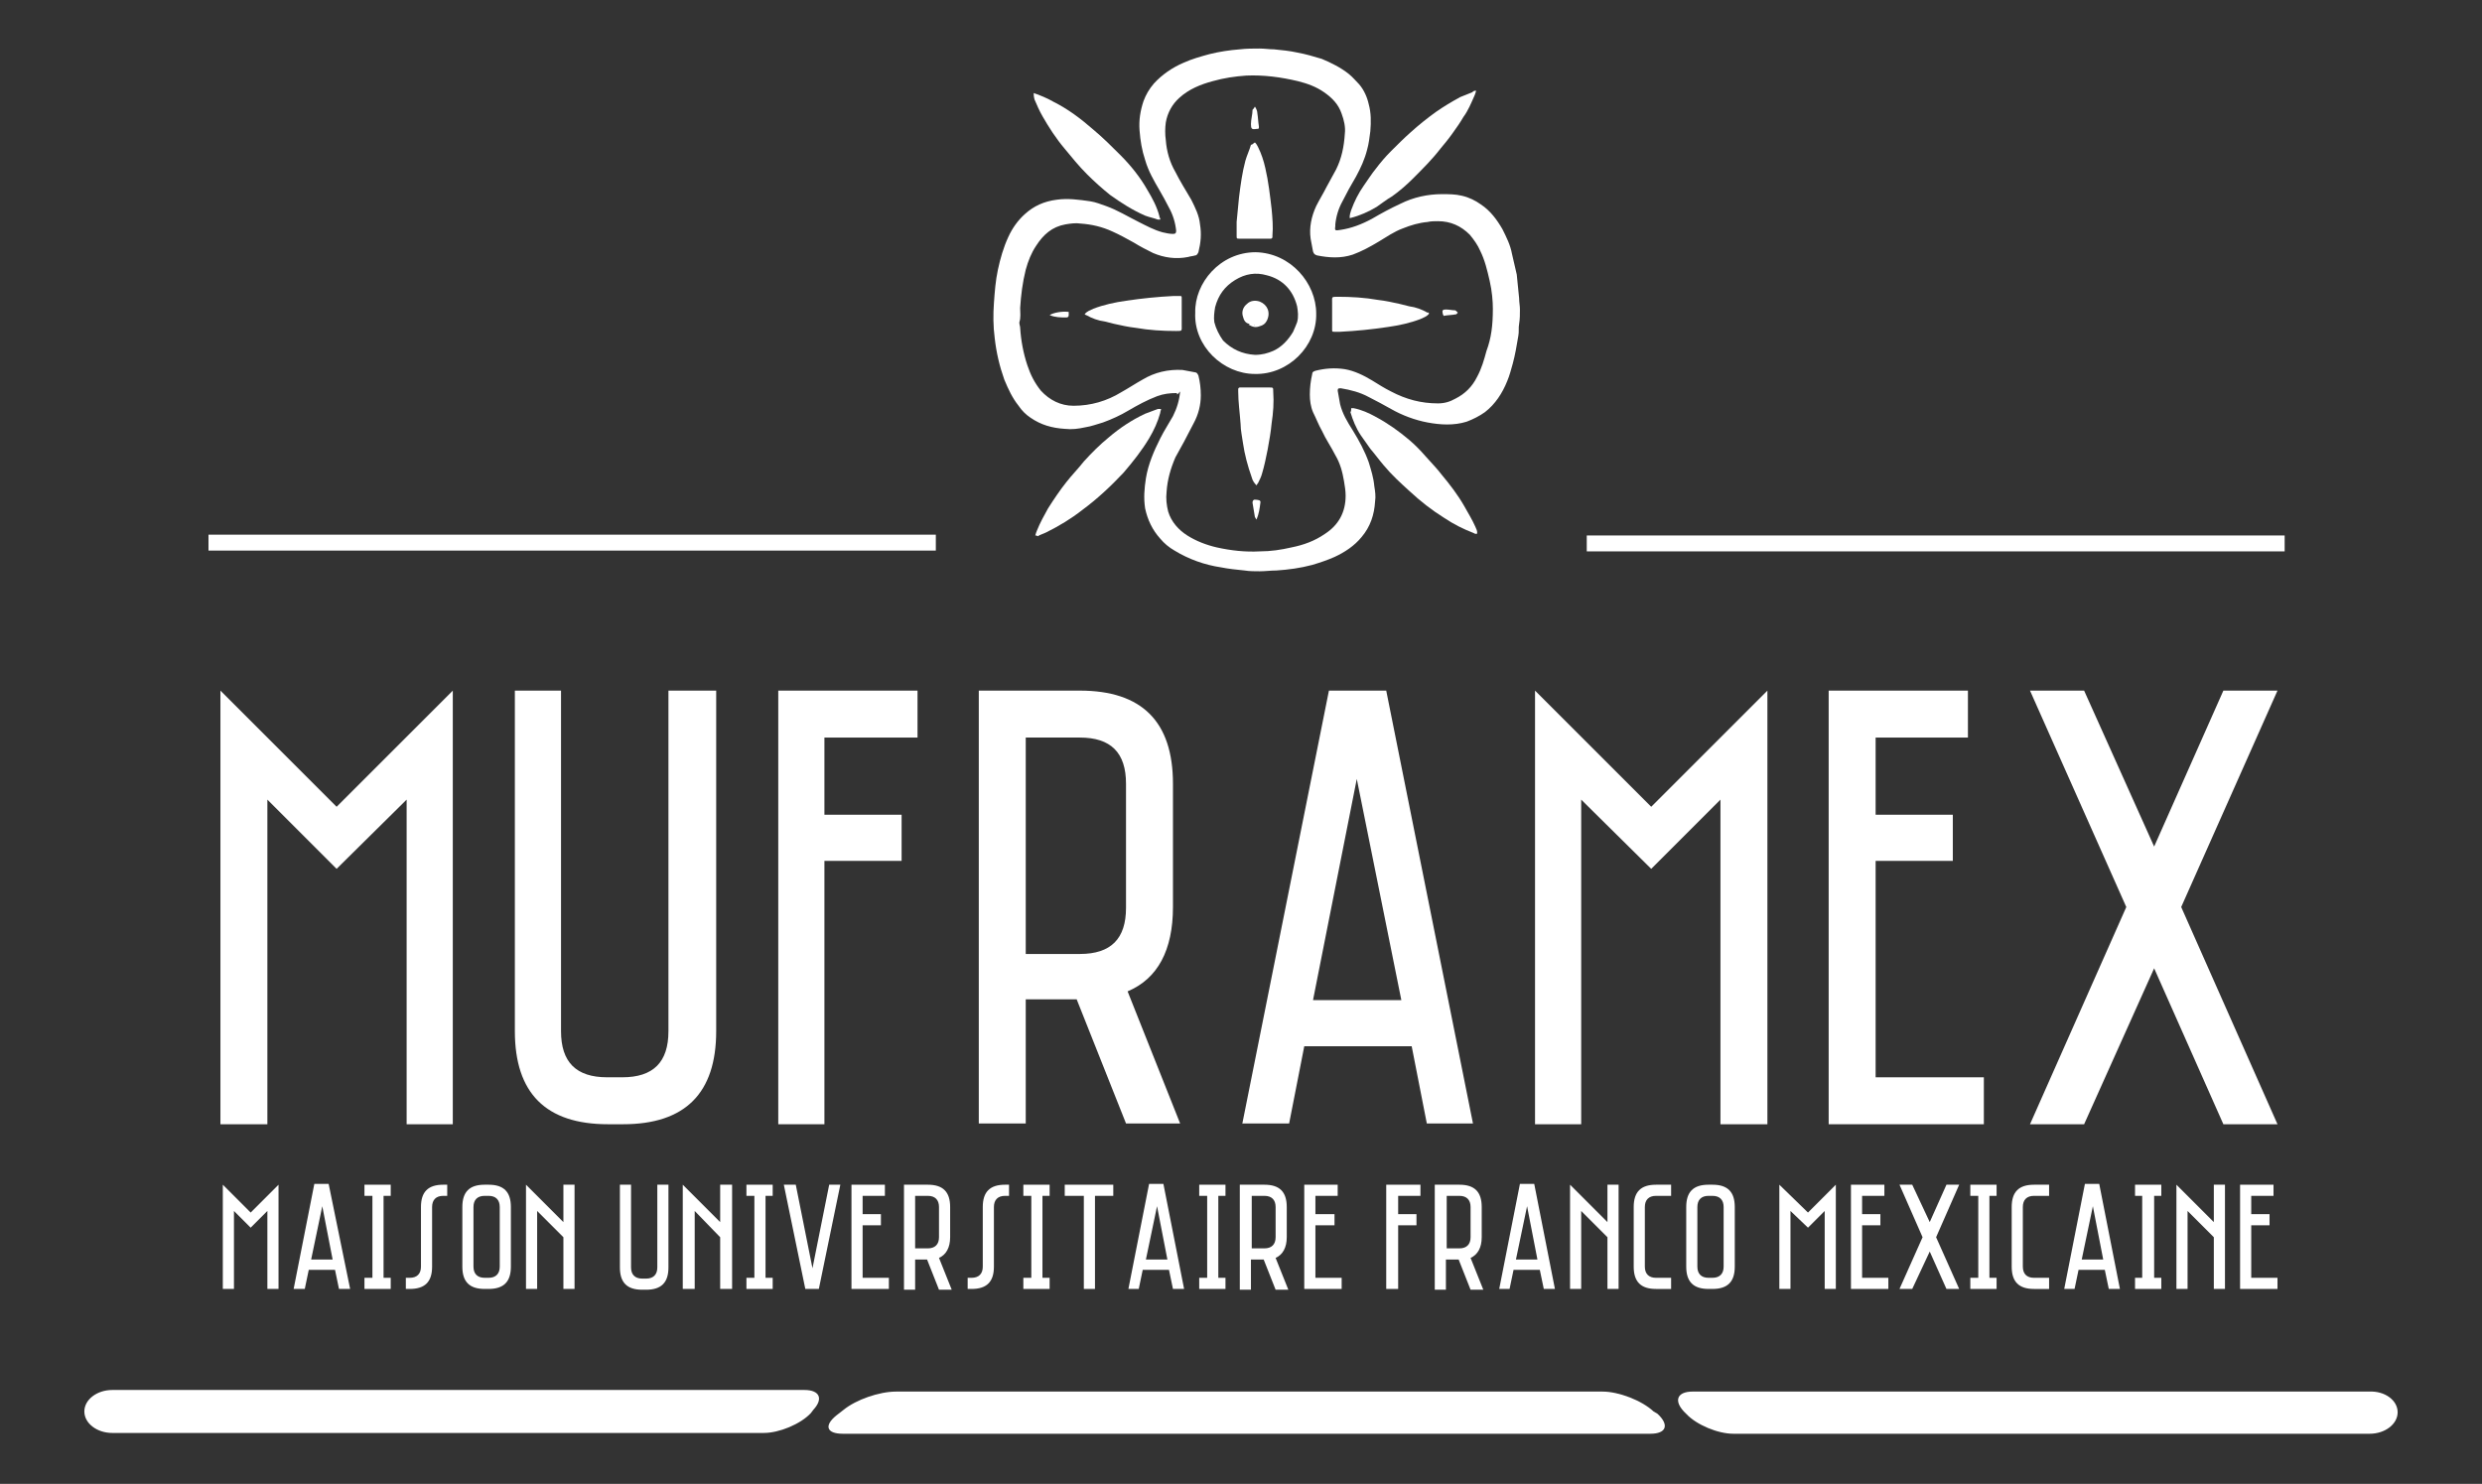 <?xml version="1.0" encoding="utf-8"?>
<!-- Generator: Adobe Illustrator 22.1.0, SVG Export Plug-In . SVG Version: 6.00 Build 0)  -->
<svg version="1.1" id="Calque_1" xmlns="http://www.w3.org/2000/svg" xmlns:xlink="http://www.w3.org/1999/xlink" x="0px" y="0px"
	 viewBox="0 0 311.9 186.5" style="enable-background:new 0 0 311.9 186.5;" xml:space="preserve">
<rect x="0" y="0" width="311.9" height="186.5" fill="#333333" stroke="none"/>
<style type="text/css">
	.st0{fill:#FFFFFF;}
</style>
<polygon class="st0" points="35,148.9 35,162 33.6,162 33.6,152.2 31.5,154.3 29.4,152.2 29.4,162 28,162 28,148.9 31.5,152.4 "/>
<path class="st0" d="M39.1,158.3h2.7l-1.3-6.7L39.1,158.3z M36.9,162l2.6-13.2h1.8L44,162h-1.4l-0.5-2.4h-3.3l-0.5,2.4H36.9z"/>
<polygon class="st0" points="49.1,148.9 49.1,150.3 48.2,150.3 48.2,160.6 49.1,160.6 49.1,162 45.8,162 45.8,160.6 46.8,160.6 
	46.8,150.3 45.8,150.3 45.8,148.9 "/>
<g>
	<path class="st0" d="M52.9,151.7c0-1.9,0.9-2.8,2.8-2.8h0.5v1.4h-0.5c-0.9,0-1.4,0.5-1.4,1.4v7.5c0,1.9-0.9,2.8-2.8,2.8H51v-1.4
		h0.5c0.9,0,1.4-0.5,1.4-1.4V151.7z"/>
	<path class="st0" d="M61.4,160.6c0.9,0,1.4-0.5,1.4-1.4v-7.5c0-0.9-0.5-1.4-1.4-1.4h-0.5c-0.9,0-1.4,0.5-1.4,1.4v7.5
		c0,0.9,0.5,1.4,1.4,1.4H61.4z M61.4,148.9c1.9,0,2.8,0.9,2.8,2.8v7.5c0,1.9-0.9,2.8-2.8,2.8h-0.5c-1.9,0-2.8-0.9-2.8-2.8v-7.5
		c0-1.9,0.9-2.8,2.8-2.8H61.4z"/>
</g>
<polygon class="st0" points="72.2,148.9 72.2,162 70.8,162 70.8,155.5 67.5,152.2 67.5,162 66.1,162 66.1,148.9 70.8,153.6 
	70.8,148.9 "/>
<g>
	<path class="st0" d="M84,148.9v10.4c0,1.9-0.9,2.8-2.8,2.8h-0.5c-1.9,0-2.8-0.9-2.8-2.8v-10.4h1.4v10.4c0,0.9,0.5,1.4,1.4,1.4h0.5
		c0.9,0,1.4-0.5,1.4-1.4v-10.4H84z"/>
</g>
<polygon class="st0" points="92,148.9 92,162 90.5,162 90.5,155.5 87.3,152.2 87.3,162 85.8,162 85.8,148.9 90.5,153.6 90.5,148.9 
	"/>
<polygon class="st0" points="97.1,148.9 97.1,150.3 96.2,150.3 96.2,160.6 97.1,160.6 97.1,162 93.8,162 93.8,160.6 94.8,160.6 
	94.8,150.3 93.8,150.3 93.8,148.9 "/>
<polygon class="st0" points="105.6,148.9 102.9,162 101.2,162 98.5,148.9 100,148.9 102.1,159.4 104.2,148.9 "/>
<polygon class="st0" points="111.2,148.9 111.2,150.3 108.4,150.3 108.4,152.6 110.7,152.6 110.7,154 108.4,154 108.4,160.6 
	111.7,160.6 111.7,162 107,162 107,148.9 "/>
<g>
	<path class="st0" d="M115,150.3v6.6h1.6c0.9,0,1.4-0.5,1.4-1.4v-3.8c0-0.9-0.5-1.4-1.4-1.4H115z M116.6,148.9
		c1.9,0,2.8,0.9,2.8,2.8v3.8c0,1.3-0.5,2.2-1.4,2.6l1.6,4H118l-1.5-3.8H115v3.8h-1.4v-13.2H116.6z"/>
	<path class="st0" d="M123.5,151.7c0-1.9,0.9-2.8,2.8-2.8h0.5v1.4h-0.5c-0.9,0-1.4,0.5-1.4,1.4v7.5c0,1.9-0.9,2.8-2.8,2.8h-0.5v-1.4
		h0.5c0.9,0,1.4-0.5,1.4-1.4V151.7z"/>
</g>
<polygon class="st0" points="131.9,148.9 131.9,150.3 131,150.3 131,160.6 131.9,160.6 131.9,162 128.6,162 128.6,160.6 
	129.6,160.6 129.6,150.3 128.6,150.3 128.6,148.9 "/>
<polygon class="st0" points="139.9,148.9 139.9,150.3 137.6,150.3 137.6,162 136.2,162 136.2,150.3 133.8,150.3 133.8,148.9 "/>
<path class="st0" d="M144,158.3h2.7l-1.3-6.7L144,158.3z M141.8,162l2.6-13.2h1.8l2.6,13.2h-1.4l-0.5-2.4h-3.3l-0.5,2.4H141.8z"/>
<polygon class="st0" points="154,148.9 154,150.3 153.1,150.3 153.1,160.6 154,160.6 154,162 150.7,162 150.7,160.6 151.7,160.6 
	151.7,150.3 150.7,150.3 150.7,148.9 "/>
<g>
	<path class="st0" d="M157.3,150.3v6.6h1.6c0.9,0,1.4-0.5,1.4-1.4v-3.8c0-0.9-0.5-1.4-1.4-1.4H157.3z M158.9,148.9
		c1.9,0,2.8,0.9,2.8,2.8v3.8c0,1.3-0.5,2.2-1.4,2.6l1.6,4h-1.6l-1.5-3.8h-1.6v3.8h-1.4v-13.2H158.9z"/>
</g>
<polygon class="st0" points="168.1,148.9 168.1,150.3 165.3,150.3 165.3,152.6 167.7,152.6 167.7,154 165.3,154 165.3,160.6 
	168.6,160.6 168.6,162 163.9,162 163.9,148.9 "/>
<polygon class="st0" points="178.5,148.9 178.5,150.3 175.7,150.3 175.7,152.6 178,152.6 178,154 175.7,154 175.7,162 174.2,162 
	174.2,148.9 "/>
<g>
	<path class="st0" d="M181.8,150.3v6.6h1.6c0.9,0,1.4-0.5,1.4-1.4v-3.8c0-0.9-0.5-1.4-1.4-1.4H181.8z M183.4,148.9
		c1.9,0,2.8,0.9,2.8,2.8v3.8c0,1.3-0.5,2.2-1.4,2.6l1.6,4h-1.6l-1.5-3.8h-1.6v3.8h-1.4v-13.2H183.4z"/>
</g>
<path class="st0" d="M190.5,158.3h2.7l-1.3-6.7L190.5,158.3z M188.4,162l2.6-13.2h1.8l2.6,13.2H194l-0.5-2.4h-3.3l-0.5,2.4H188.4z"
	/>
<polygon class="st0" points="203.4,148.9 203.4,162 202,162 202,155.5 198.7,152.2 198.7,162 197.3,162 197.3,148.9 202,153.6 
	202,148.9 "/>
<g>
	<path class="st0" d="M210,148.9v1.4h-1.9c-0.9,0-1.4,0.5-1.4,1.4v7.5c0,0.9,0.5,1.4,1.4,1.4h1.9v1.4h-1.9c-1.9,0-2.8-0.9-2.8-2.8
		v-7.5c0-1.9,0.9-2.8,2.8-2.8H210z"/>
	<path class="st0" d="M215.2,160.6c0.9,0,1.4-0.5,1.4-1.4v-7.5c0-0.9-0.5-1.4-1.4-1.4h-0.5c-0.9,0-1.4,0.5-1.4,1.4v7.5
		c0,0.9,0.5,1.4,1.4,1.4H215.2z M215.2,148.9c1.9,0,2.8,0.9,2.8,2.8v7.5c0,1.9-0.9,2.8-2.8,2.8h-0.5c-1.9,0-2.8-0.9-2.8-2.8v-7.5
		c0-1.9,0.9-2.8,2.8-2.8H215.2z"/>
</g>
<polygon class="st0" points="230.7,148.9 230.7,162 229.3,162 229.3,152.2 227.2,154.3 225,152.2 225,162 223.6,162 223.6,148.9 
	227.2,152.4 "/>
<polygon class="st0" points="236.8,148.9 236.8,150.3 234,150.3 234,152.6 236.3,152.6 236.3,154 234,154 234,160.6 237.3,160.6 
	237.3,162 232.6,162 232.6,148.9 "/>
<polygon class="st0" points="238.7,162 241.6,155.5 238.7,148.9 240.3,148.9 242.5,153.6 244.6,148.9 246.2,148.9 243.3,155.5 
	246.2,162 244.6,162 242.5,157.3 240.3,162 "/>
<polygon class="st0" points="250.9,148.9 250.9,150.3 250,150.3 250,160.6 250.9,160.6 250.9,162 247.6,162 247.6,160.6 
	248.6,160.6 248.6,150.3 247.6,150.3 247.6,148.9 "/>
<g>
	<path class="st0" d="M257.5,148.9v1.4h-1.9c-0.9,0-1.4,0.5-1.4,1.4v7.5c0,0.9,0.5,1.4,1.4,1.4h1.9v1.4h-1.9c-1.9,0-2.8-0.9-2.8-2.8
		v-7.5c0-1.9,0.9-2.8,2.8-2.8H257.5z"/>
</g>
<path class="st0" d="M261.6,158.3h2.7l-1.3-6.7L261.6,158.3z M259.4,162l2.6-13.2h1.8l2.6,13.2H265l-0.5-2.4h-3.3l-0.5,2.4H259.4z"
	/>
<polygon class="st0" points="271.6,148.9 271.6,150.3 270.7,150.3 270.7,160.6 271.6,160.6 271.6,162 268.3,162 268.3,160.6 
	269.2,160.6 269.2,150.3 268.3,150.3 268.3,148.9 "/>
<polygon class="st0" points="279.6,148.9 279.6,162 278.2,162 278.2,155.5 274.9,152.2 274.9,162 273.5,162 273.5,148.9 
	278.2,153.6 278.2,148.9 "/>
<polygon class="st0" points="285.7,148.9 285.7,150.3 282.9,150.3 282.9,152.6 285.2,152.6 285.2,154 282.9,154 282.9,160.6 
	286.2,160.6 286.2,162 281.5,162 281.5,148.9 "/>
<polygon class="st0" points="56.9,86.8 56.9,141.3 51.1,141.3 51.1,100.5 42.3,109.2 33.6,100.5 33.6,141.3 27.7,141.3 27.7,86.8 
	42.3,101.4 "/>
<g>
	<path class="st0" d="M90,86.8v42.8c0,7.8-3.9,11.7-11.7,11.7h-1.9c-7.8,0-11.7-3.9-11.7-11.7V86.8h5.8v42.8c0,3.9,1.9,5.8,5.8,5.8
		h1.9c3.9,0,5.8-1.9,5.8-5.8V86.8H90z"/>
</g>
<polygon class="st0" points="115.3,86.8 115.3,92.7 103.6,92.7 103.6,102.4 113.3,102.4 113.3,108.2 103.6,108.2 103.6,141.3 
	97.8,141.3 97.8,86.8 "/>
<g>
	<path class="st0" d="M128.9,92.7v27.2h6.8c3.9,0,5.8-1.9,5.8-5.8V98.5c0-3.9-1.9-5.8-5.8-5.8H128.9z M135.7,86.8
		c7.8,0,11.7,3.9,11.7,11.7V114c0,5.4-1.9,9-5.7,10.6l6.6,16.6h-6.8l-6.2-15.6h-6.4v15.6H123V86.8H135.7z"/>
</g>
<path class="st0" d="M165,125.7h11.1l-5.6-27.8L165,125.7z M156.1,141.3L167,86.8h7.2l10.9,54.4h-5.8l-1.9-9.7h-13.5l-1.9,9.7H156.1
	z"/>
<polygon class="st0" points="222.1,86.8 222.1,141.3 216.2,141.3 216.2,100.5 207.5,109.2 198.7,100.5 198.7,141.3 192.9,141.3 
	192.9,86.8 207.5,101.4 "/>
<polygon class="st0" points="247.3,86.8 247.3,92.7 235.7,92.7 235.7,102.4 245.4,102.4 245.4,108.2 235.7,108.2 235.7,135.4 
	249.3,135.4 249.3,141.3 229.8,141.3 229.8,86.8 "/>
<polygon class="st0" points="255.1,141.3 267.2,114 255.1,86.8 261.9,86.8 270.7,106.4 279.4,86.8 286.2,86.8 274.1,114 
	286.2,141.3 279.4,141.3 270.7,121.7 261.9,141.3 "/>
<g>
	<path class="st0" d="M187.6,38.8c0-0.9-0.1-2.2-0.4-3.5c-0.3-1.3-0.6-2.6-1.2-3.8c-0.3-0.7-0.8-1.4-1.3-2c-1.1-1.1-2.4-1.7-4-1.7
		c-0.4,0-0.9,0-1.3,0.1c-1.1,0.1-2.1,0.4-3.1,0.8c-1.1,0.4-2.1,1.1-3.1,1.7c-1,0.6-2.1,1.2-3.2,1.6c-1.5,0.5-3,0.4-4.5,0.1
		c-0.3-0.1-0.4-0.2-0.5-0.5c-0.1-0.5-0.2-1.1-0.3-1.6c-0.2-1.4,0.1-2.8,0.7-4.1c0.4-0.8,0.9-1.6,1.3-2.4c0.4-0.7,0.8-1.5,1.2-2.2
		c0.7-1.4,1-2.9,1.1-4.5c0.1-0.8-0.1-1.7-0.4-2.5c-0.4-1.2-1.2-2-2.2-2.7c-1-0.7-2.1-1.1-3.3-1.4c-2.1-0.5-4.3-0.8-6.5-0.7
		c-1.4,0.1-2.8,0.3-4.2,0.7c-1.5,0.4-3,1-4.2,2.1c-0.9,0.8-1.5,1.9-1.7,3.1c-0.1,0.7-0.1,1.5,0,2.2c0.1,1.4,0.5,2.8,1.2,4
		c0.6,1.2,1.3,2.3,2,3.5c0.5,1,1,2,1.1,3.1c0.2,1.2,0.1,2.3-0.2,3.5c-0.1,0.2-0.2,0.4-0.4,0.4c-0.3,0.1-0.6,0.1-0.9,0.2
		c-1.5,0.3-3,0.1-4.4-0.5c-0.8-0.4-1.6-0.8-2.4-1.3c-0.9-0.5-1.8-1-2.7-1.4c-1.3-0.6-2.6-0.9-4-1c-0.6-0.1-1.3,0-1.9,0.1
		c-1.7,0.3-2.8,1.3-3.7,2.7c-0.6,0.9-1,1.9-1.3,3c-0.4,1.6-0.6,3.2-0.7,4.8c0,0.6,0.1,1.2-0.1,1.8c0,0,0,0.1,0,0.1
		c0,0.2,0.1,0.4,0.1,0.6c0.1,1.6,0.4,3.2,0.9,4.7c0.4,1.2,0.9,2.2,1.7,3.2c1.1,1.2,2.5,1.9,4.1,1.9c2.2,0,4.2-0.6,6-1.7
		c0.9-0.5,1.8-1.1,2.7-1.6c1.5-0.9,3.2-1.3,5-1.2c0.5,0.1,1.1,0.2,1.6,0.3c0.2,0,0.3,0.2,0.4,0.4c0.2,0.8,0.3,1.6,0.3,2.5
		c0,1.2-0.3,2.4-0.9,3.5c-0.4,0.8-0.8,1.5-1.2,2.3c-0.4,0.7-0.7,1.3-1.1,2c-0.6,1.4-1,2.8-1.1,4.3c-0.1,0.9,0,1.7,0.2,2.5
		c0.4,1.3,1.3,2.3,2.4,3c1.1,0.7,2.4,1.2,3.7,1.5c1.8,0.4,3.6,0.6,5.4,0.5c1.4,0,2.7-0.2,4-0.5c1.5-0.3,2.9-0.8,4.2-1.7
		c1.7-1.1,2.6-2.7,2.6-4.8c0-0.6-0.1-1.2-0.2-1.8c-0.2-1.2-0.5-2.3-1.1-3.3c-0.5-1-1.2-2-1.7-3.1c-0.4-0.7-0.7-1.5-1.1-2.3
		c-0.3-0.7-0.4-1.5-0.4-2.2c0-0.9,0.1-1.7,0.3-2.6c0-0.2,0.1-0.3,0.4-0.4c1.2-0.3,2.4-0.4,3.7-0.2c1.2,0.2,2.4,0.8,3.4,1.4
		c0.8,0.5,1.6,1,2.4,1.4c1.9,1,3.8,1.5,5.9,1.5c0.8,0,1.5-0.2,2.2-0.6c1.2-0.6,2.1-1.5,2.7-2.7c0.6-1.1,0.9-2.2,1.2-3.3
		C187.4,42.5,187.6,40.9,187.6,38.8 M147.9,49.4c-0.9,0-1.7,0.1-2.5,0.4c-1.3,0.5-2.4,1.1-3.6,1.8c-1,0.6-2.1,1.1-3.2,1.5
		c-0.7,0.2-1.5,0.5-2.2,0.6c-0.9,0.2-1.7,0.3-2.6,0.2c-1.6-0.1-3-0.5-4.3-1.4c-0.6-0.4-1.1-0.9-1.5-1.5c-0.8-1-1.3-2.1-1.8-3.3
		c-0.6-1.7-1-3.4-1.2-5.2c-0.2-1.5-0.2-3-0.1-4.4c0.1-1.4,0.2-2.8,0.5-4.2c0.3-1.4,0.7-2.8,1.3-4.1c0.5-1.1,1.2-2.1,2.1-2.9
		c1.1-1,2.4-1.6,4-1.8c1.4-0.2,2.8,0,4.2,0.2c0.7,0.1,1.4,0.4,2,0.6c1.4,0.5,2.7,1.3,4.1,2c1,0.5,1.9,1,3,1.3
		c0.4,0.1,0.9,0.2,1.3,0.2c0.3,0,0.4-0.1,0.4-0.4c-0.1-1-0.4-2-0.9-2.9c-0.4-0.8-0.8-1.5-1.2-2.2c-0.7-1.2-1.4-2.4-1.8-3.8
		c-0.4-1.2-0.6-2.4-0.7-3.7c-0.1-1.3,0.1-2.5,0.5-3.7c0.3-0.8,0.7-1.5,1.3-2.2c1-1.1,2.3-2,3.7-2.6c1.1-0.5,2.2-0.8,3.3-1.1
		c1.2-0.3,2.5-0.5,3.8-0.6c0.8-0.1,1.7-0.1,2.5-0.1c0.6,0,1.2,0.1,1.8,0.1c1,0.1,2,0.2,2.9,0.4c1.1,0.2,2.1,0.5,3.1,0.8
		c1.2,0.5,2.4,1.1,3.4,1.9c0.5,0.4,0.9,0.9,1.3,1.3c0.6,0.7,1,1.6,1.2,2.5c0.3,1.1,0.3,2.2,0.2,3.4c-0.1,0.8-0.2,1.6-0.4,2.3
		c-0.3,1.2-0.8,2.3-1.4,3.4c-0.6,1-1.2,2.1-1.7,3.1c-0.5,0.9-0.8,1.9-0.9,2.9c0,0.1,0,0.1,0,0.2c-0.1,0.6,0,0.6,0.6,0.5
		c1.4-0.2,2.7-0.7,4-1.4c1.2-0.7,2.3-1.3,3.6-1.9c1.6-0.8,3.4-1.2,5.2-1.2c0.8,0,1.7,0,2.5,0.2c0.9,0.2,1.7,0.6,2.4,1.1
		c1.2,0.8,2,1.9,2.7,3.1c0.5,1,1,2,1.2,3.1c0.2,0.9,0.4,1.7,0.6,2.6c0.1,1,0.2,2,0.3,3c0,0.5,0.1,0.9,0.1,1.4c0,0.6,0,1.2-0.1,1.8
		c-0.1,0.5,0,1-0.1,1.5c-0.2,1.2-0.4,2.4-0.7,3.5c-0.2,0.7-0.4,1.5-0.7,2.2c-0.6,1.5-1.5,2.9-2.8,3.9c-0.7,0.5-1.5,0.9-2.3,1.2
		c-1.6,0.5-3.3,0.4-4.9,0.1c-1.6-0.3-3.2-0.9-4.6-1.7c-0.9-0.5-1.8-1-2.8-1.5c-1.1-0.6-2.3-0.9-3.5-1.1c-0.3,0-0.4,0-0.4,0.3
		c0.1,0.6,0.2,1.2,0.3,1.7c0.3,1.2,0.9,2.2,1.6,3.3c0.8,1.3,1.5,2.6,2,4c0.3,1,0.6,1.9,0.7,3c0.1,0.6,0.2,1.3,0.1,1.9
		c-0.1,1.7-0.6,3.2-1.7,4.5c-0.9,1.1-2.1,1.9-3.4,2.5c-0.9,0.4-1.8,0.7-2.8,1c-1.5,0.4-3,0.6-4.5,0.7c-0.7,0-1.4,0.1-2.1,0.1
		c-0.6,0-1.3,0-1.9-0.1c-1-0.1-2-0.2-3-0.4c-2-0.3-4-1-5.8-2.1c-0.7-0.4-1.3-0.9-1.8-1.5c-1-1.1-1.6-2.4-1.9-3.8
		c-0.2-1.3-0.1-2.5,0.1-3.8c0.3-1.8,1-3.4,1.8-5c0.5-1,1.1-1.9,1.6-2.8c0.5-1,0.8-2,0.9-3.1C147.9,49.7,147.9,49.6,147.9,49.4"/>
	<path class="st0" d="M129.9,11.7c0.1,0,0.2,0.1,0.3,0.1c0.8,0.3,1.5,0.6,2.2,1c1.8,0.9,3.4,2.1,5,3.5c1.2,1,2.3,2.1,3.4,3.2
		c1.3,1.3,2.5,2.8,3.4,4.4c0.6,1,1.2,2.1,1.5,3.3c0,0.1,0,0.2,0.1,0.2c0,0,0,0.1,0,0.2c-0.1,0-0.2,0-0.3,0c-0.5-0.2-1.1-0.3-1.6-0.5
		c-1.6-0.7-3-1.6-4.4-2.6c-1-0.8-2-1.7-2.9-2.6c-1-1-1.9-2.1-2.8-3.2c-1.1-1.3-2-2.7-2.8-4.1c-0.4-0.7-0.7-1.4-1-2.1
		C129.9,12.1,129.9,11.9,129.9,11.7C129.9,11.7,129.9,11.7,129.9,11.7"/>
	<path class="st0" d="M185.5,11.4c-0.1,0.3-0.1,0.4-0.2,0.6c-0.4,0.9-0.8,1.9-1.4,2.7c-0.4,0.7-0.9,1.4-1.4,2.1
		c-0.5,0.7-1,1.3-1.5,1.9c-1,1.3-2.2,2.5-3.4,3.7c-0.8,0.8-1.7,1.6-2.7,2.3c-0.7,0.4-1.3,0.9-1.9,1.3c-1,0.6-2.1,1.1-3.3,1.4
		c0,0-0.1,0-0.1,0c0-0.4,0.1-0.7,0.2-1c0.4-1.1,0.9-2.1,1.6-3.1c0.5-0.7,1-1.5,1.5-2.1c0.6-0.8,1.2-1.5,1.9-2.2
		c0.8-0.8,1.6-1.6,2.5-2.4c1-0.9,2-1.7,3.1-2.5c1-0.7,2-1.3,3.1-1.9c0.5-0.2,1-0.4,1.5-0.6C185.2,11.4,185.3,11.4,185.5,11.4"/>
	<path class="st0" d="M169.8,51.3c0.1,0,0.2,0,0.3,0c1,0.2,1.9,0.6,2.8,1.1c1.5,0.8,2.9,1.8,4.2,2.9c0.7,0.6,1.4,1.3,2,2
		c0.7,0.8,1.5,1.6,2.1,2.4c1,1.2,2,2.5,2.8,3.9c0.5,0.9,1,1.7,1.4,2.6c0.1,0.3,0.3,0.5,0.2,0.9c-0.1,0-0.3,0-0.4-0.1
		c-1.3-0.5-2.5-1.1-3.7-1.9c-1.6-1-3-2.1-4.4-3.4c-1.1-1-2.2-2-3.2-3.2c-0.6-0.7-1.1-1.4-1.7-2.1c-0.4-0.6-0.8-1.1-1.2-1.7
		c-0.6-0.9-1-1.9-1.3-2.9C169.8,51.7,169.8,51.5,169.8,51.3"/>
	<path class="st0" d="M130.1,67.3c0.1-0.3,0.1-0.4,0.2-0.6c0.4-1,0.9-1.9,1.4-2.8c0.7-1.1,1.5-2.3,2.3-3.3c0.7-0.9,1.5-1.7,2.2-2.6
		c1-1.1,2-2.1,3.1-3c1.4-1.2,2.9-2.2,4.6-3c0.5-0.2,1.1-0.4,1.6-0.6c0.1,0,0.2,0,0.4,0c0,0.2-0.1,0.3-0.1,0.5
		c-0.3,1.1-0.8,2.2-1.4,3.2c-0.9,1.5-2,2.9-3.2,4.3c-1.6,1.7-3.3,3.3-5.2,4.7c-1.4,1.1-2.9,2-4.5,2.8c-0.4,0.2-0.8,0.3-1.1,0.5
		C130.3,67.3,130.2,67.3,130.1,67.3"/>
	<path class="st0" d="M157.7,44.6c0.9,0,1.6-0.2,2.3-0.5c1.1-0.5,1.9-1.4,2.5-2.4c0.1-0.2,0.2-0.5,0.3-0.7c0.1-0.2,0.1-0.3,0.2-0.5
		c0.2-0.7,0.1-1.4,0-2c-0.5-2-1.8-3.4-3.8-3.9c-1.4-0.4-2.7-0.2-4,0.6c-1.3,0.8-2.1,1.9-2.5,3.4c-0.1,0.6-0.2,1.3-0.1,1.9
		c0.2,0.8,0.6,1.6,1.1,2.3C154.8,43.9,156.1,44.5,157.7,44.6 M165.4,39.4c0.1,4.1-3.5,7.7-7.7,7.6c-4,0-7.7-3.5-7.5-7.7
		c-0.1-3.7,3.1-7.6,7.6-7.6C162.2,31.8,165.4,35.6,165.4,39.4"/>
	<path class="st0" d="M157.7,17.9c0.2,0.2,0.3,0.4,0.4,0.6c0.4,0.8,0.7,1.7,0.9,2.6c0.4,1.7,0.6,3.5,0.8,5.2
		c0.1,1.1,0.2,2.2,0.1,3.3c0,0.1,0,0.2,0,0.2c0,0.1-0.1,0.2-0.2,0.2c-0.1,0-0.2,0-0.2,0c-1.2,0-2.4,0-3.6,0c0,0-0.1,0-0.1,0
		c-0.4,0-0.4,0-0.4-0.4c0-0.6,0-1.1,0-1.7c0.1-1,0.2-2.1,0.3-3.1c0.2-1.6,0.4-3.1,0.8-4.6c0.2-0.7,0.5-1.3,0.7-2
		C157.4,18.2,157.5,18,157.7,17.9"/>
	<path class="st0" d="M157.9,61c-0.3-0.3-0.5-0.6-0.6-1c-0.5-1.4-0.9-2.9-1.1-4.3c-0.1-0.8-0.3-1.6-0.3-2.4
		c-0.1-1.4-0.3-2.8-0.3-4.1c0-0.1,0-0.2,0-0.3c0-0.1,0.1-0.2,0.2-0.2c0.1,0,0.2,0,0.2,0c1.2,0,2.4,0,3.5,0c0.5,0,0.5,0,0.5,0.5
		c0.1,1.4,0,2.7-0.2,4c-0.1,1.1-0.3,2.2-0.5,3.3c-0.2,1-0.4,2-0.7,3c-0.1,0.4-0.3,0.8-0.5,1.2C158.1,60.7,158,60.8,157.9,61"/>
	<path class="st0" d="M136.3,39.5c0.3-0.4,0.7-0.5,1.1-0.7c1.3-0.5,2.7-0.8,4.1-1c2-0.3,4-0.5,6-0.6c0.2,0,0.5,0,0.7,0
		c0.3,0,0.3,0,0.3,0.3c0,0.3,0,0.7,0,1c0,0.8,0,1.6,0,2.4c0,0.7,0.1,0.7-0.7,0.7c-1.7,0-3.4-0.1-5.1-0.4c-0.9-0.1-1.8-0.3-2.7-0.5
		c-0.4-0.1-0.8-0.2-1.2-0.3c-0.8-0.1-1.6-0.4-2.3-0.8C136.6,39.7,136.5,39.6,136.3,39.5"/>
	<path class="st0" d="M179.6,39.4c-0.3,0.4-0.7,0.5-1.1,0.7c-1.3,0.5-2.7,0.8-4.1,1c-2,0.3-4,0.5-6,0.6c-0.2,0-0.5,0-0.7,0
		c-0.3,0-0.3,0-0.3-0.3c0-0.3,0-0.7,0-1c0-0.8,0-1.6,0-2.4c0-0.7-0.1-0.7,0.7-0.7c1.7,0,3.4,0.1,5.1,0.4c0.9,0.1,1.8,0.3,2.7,0.5
		c0.4,0.1,0.8,0.2,1.2,0.3c0.8,0.1,1.6,0.4,2.3,0.8C179.4,39.2,179.5,39.3,179.6,39.4"/>
	<path class="st0" d="M157.7,13.4c0.2,0.3,0.3,0.6,0.3,0.8c0.1,0.6,0.1,1.1,0.2,1.7c0,0.3,0,0.3-0.3,0.3c-0.6,0.1-0.7,0-0.7-0.6
		c0-0.6,0.2-1.2,0.2-1.8C157.5,13.7,157.6,13.6,157.7,13.4"/>
	<path class="st0" d="M157.9,65.3c-0.1-0.1-0.1-0.2-0.2-0.3c-0.1-0.6-0.2-1.2-0.3-1.8c0-0.1,0-0.3,0.2-0.4c0.2,0,0.4,0,0.7,0.1
		c0,0,0.1,0.1,0.1,0.2C158.3,63.9,158.2,64.6,157.9,65.3C157.9,65.3,157.9,65.3,157.9,65.3"/>
	<path class="st0" d="M131.9,39.6c0.5-0.3,1.5-0.5,2.4-0.4c0,0.1,0,0.3,0,0.4c0,0.2-0.1,0.3-0.3,0.3
		C133.3,39.9,132.6,39.9,131.9,39.6C132,39.6,132,39.6,131.9,39.6"/>
	<path class="st0" d="M181.4,39.7c0-0.1-0.1-0.2-0.1-0.3c-0.1-0.4,0-0.5,0.4-0.5c0.4,0,0.8,0.1,1.1,0.1c0.1,0,0.1,0,0.2,0.1
		c0.1,0.1,0.1,0.1,0.2,0.2c-0.1,0.1-0.1,0.1-0.2,0.2C182.5,39.6,181.9,39.6,181.4,39.7"/>
	<path class="st0" d="M157.6,40.9C157.6,40.9,157.6,40.9,157.6,40.9c0.1,0,0.2,0,0.3,0c0,0,0,0,0,0c-0.1,0-0.1,0-0.2,0
		C157.7,40.8,157.6,40.9,157.6,40.9 M156.9,40.8c0.1-0.1,0.2-0.1,0.2-0.1c-0.6,0-0.8-0.5-0.9-0.9c-0.2-0.6,0-1.2,0.5-1.6
		c0.4-0.4,1-0.5,1.6-0.3c1,0.4,1.4,1.4,0.9,2.4c-0.2,0.4-0.5,0.6-0.9,0.7C157.8,41.2,157.4,41.1,156.9,40.8"/>
</g>
<g>
	<rect x="26.2" y="67.2" class="st0" width="91.4" height="2"/>
</g>
<g>
	<rect x="199.4" y="67.3" class="st0" width="87.7" height="2"/>
</g>
<g>
	<path class="st0" d="M101.9,177.6c-1.3,1.4-4,2.5-5.9,2.5H14.1c-1.9,0-3.5-1.2-3.5-2.7c0-1.5,1.6-2.7,3.5-2.7h87
		c1.9,0,2.4,1.1,1.1,2.5L101.9,177.6z"/>
	<path class="st0" d="M301.3,177.5c0,1.5-1.6,2.7-3.5,2.7h-80c-1.9,0-4.6-1.1-5.9-2.5l-0.3-0.3c-1.3-1.4-0.8-2.5,1.1-2.5h85
		C299.7,174.8,301.3,176,301.3,177.5"/>
	<path class="st0" d="M208.3,177.7c1.5,1.4,1.1,2.5-0.9,2.5H105.9c-2,0-2.4-1-0.8-2.3l0.9-0.7c1.6-1.3,4.5-2.3,6.6-2.3h88.8
		c2,0,4.9,1.1,6.4,2.5L208.3,177.7z"/>
</g>
</svg>
